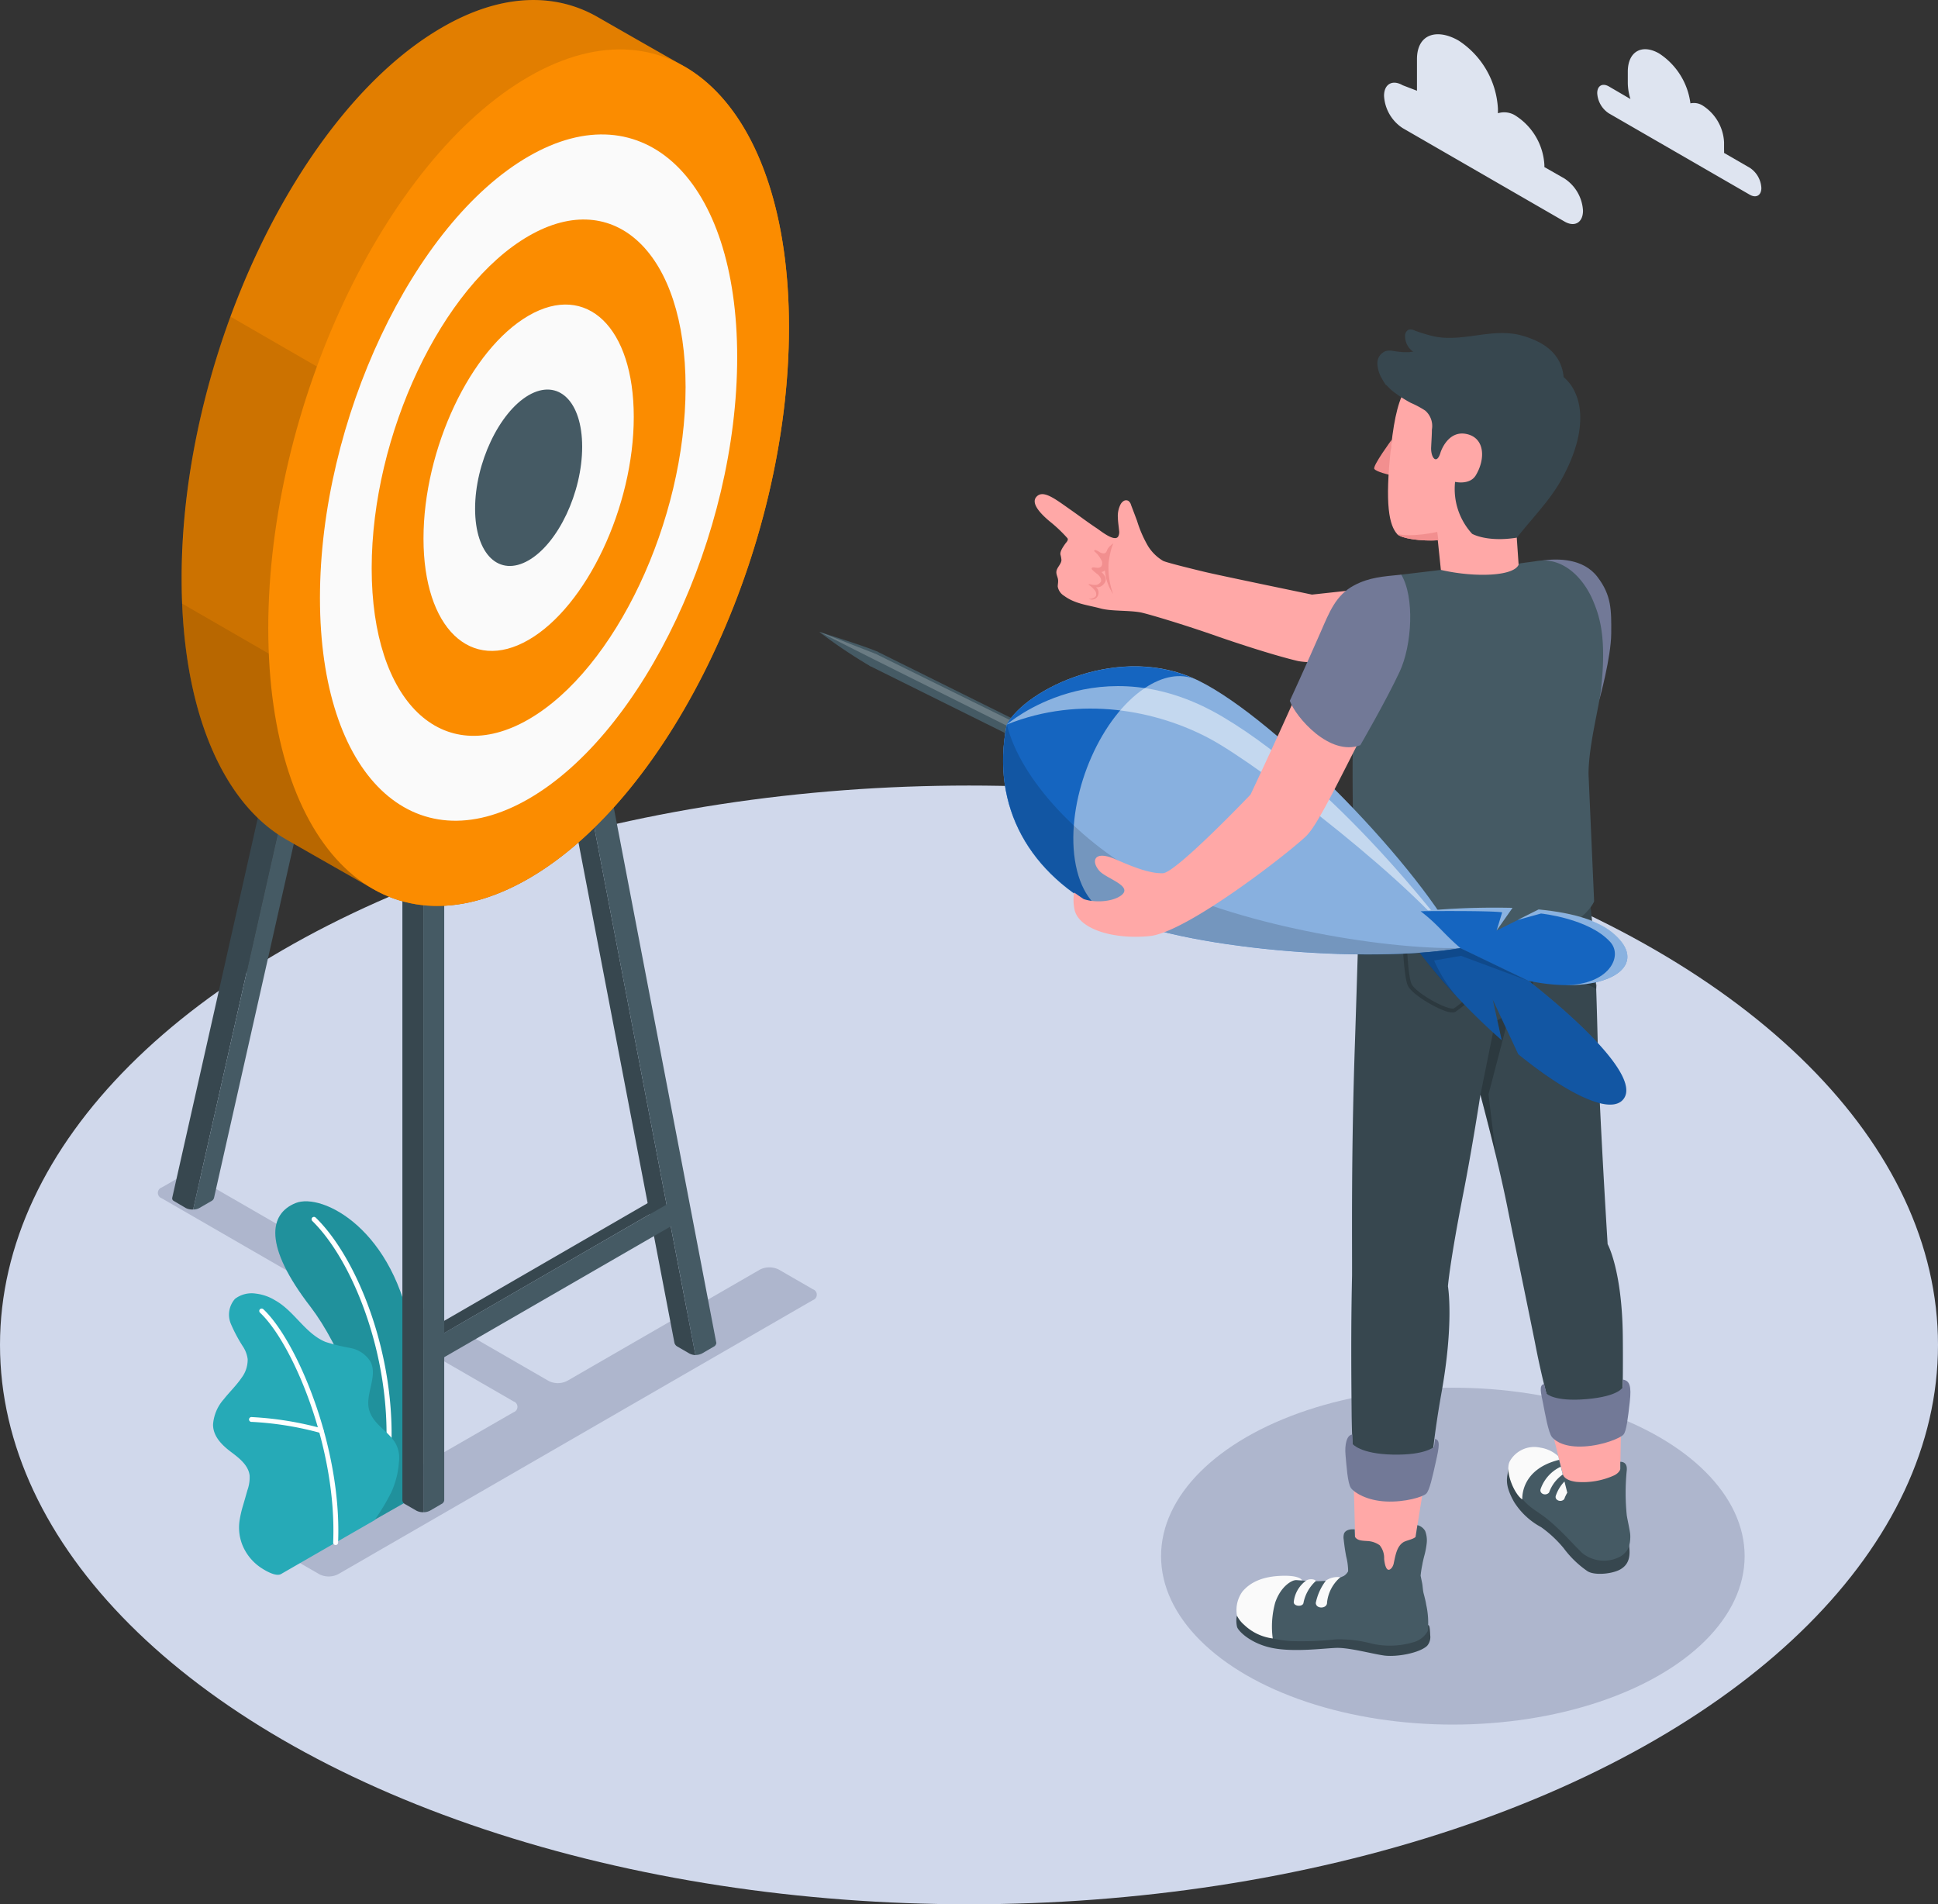 <svg xmlns="http://www.w3.org/2000/svg" width="319.464" height="313.889" viewBox="0 0 319.464 313.889"><rect x="0" y="0" width="319.464" height="313.889" fill="#333333" stroke="none"/><g transform="translate(-20.71 -29.562)"><g transform="translate(20.71 159.046)"><ellipse cx="159.732" cy="92.202" rx="159.732" ry="92.202" fill="#d0d8eb"/></g><g transform="translate(248.859 35.21)"><g transform="translate(0 0)"><path d="M425.693,60.832l-4.284-2.475a4.2,4.2,0,0,0,0-.527V56.589a7.626,7.626,0,0,0-3.466-6,2.711,2.711,0,0,0-2.08-.4,11.568,11.568,0,0,0-5.144-8.215c-2.856-1.657-5.179-.319-5.179,2.988v1.858a9.055,9.055,0,0,0,.437,2.655L402.42,47.4c-1.061-.61-1.92-.118-1.92,1.109a4.243,4.243,0,0,0,1.92,3.328l23.217,13.407c1.061.61,1.92.118,1.92-1.109a4.243,4.243,0,0,0-1.865-3.3Z" transform="translate(-365.359 -38.8)" fill="#dee4f0"/><path d="M352.874,46.112l2.364.908V41.814c0-4.16,3.293-5.116,6.87-3.057h0a14.332,14.332,0,0,1,6.475,11.217v.756a3.466,3.466,0,0,1,3,.458h0a10.316,10.316,0,0,1,4.659,8.069V59.6l3.293,1.879a6.787,6.787,0,0,1,3.071,5.31c0,1.962-1.386,2.773-3.071,1.775l-26.662-15.39a6.794,6.794,0,0,1-3.064-5.317C349.81,45.925,351.183,45.135,352.874,46.112Z" transform="translate(-349.81 -37.71)" fill="#dee4f0"/></g></g><g transform="translate(46.735 223.361)"><ellipse cx="48.098" cy="27.765" rx="48.098" ry="27.765" transform="translate(165.368 34.938)" fill="#aeb6cd"/><path d="M87.956,374.8l78.268-45.186a.943.943,0,0,0,0-1.789l-5.622-3.244a3.466,3.466,0,0,0-3.1,0l-31.772,18.343a3.376,3.376,0,0,1-3.092,0L64.711,309.478a3.466,3.466,0,0,0-3.1,0l-2.718,1.567a.943.943,0,0,0,0,1.789l57.984,33.477a.943.943,0,0,1,0,1.789L79.235,369.77a.943.943,0,0,0,0,1.782l5.622,3.244a3.4,3.4,0,0,0,3.1,0Z" transform="translate(-58.251 -309.113)" fill="#aeb6cd"/></g><g transform="translate(55.83 227.576)"><path d="M102.449,367.746l5.546-3.154s2.648-14.593.693-27.141c-2.773-17.636-14.794-23.723-19.155-21.969s-5.387,6.981,2.5,17.172C96.618,338.692,102.594,351.406,102.449,367.746Z" transform="translate(-75.911 -315.193)" fill="#26aab7"/><g transform="translate(10.262)" opacity="0.15"><path d="M102.449,367.746l5.546-3.154s2.648-14.593.693-27.141c-2.773-17.636-14.794-23.723-19.155-21.969s-5.387,6.981,2.5,17.172C96.618,338.692,102.594,351.406,102.449,367.746Z" transform="translate(-86.173 -315.193)"/></g><path d="M107.093,361.908h-.049a.4.4,0,0,1-.34-.444c2.281-16.513-4.361-34.607-11.785-41.893a.4.4,0,0,1,0-.562.4.4,0,0,1,.555,0c7.626,7.418,14.371,25.81,12.056,42.566a.4.4,0,0,1-.437.333Z" transform="translate(-78.559 -316.329)" fill="#fff"/><path d="M82.587,383.349c-.873.5-2.669-.6-3.362-1.061a8.264,8.264,0,0,1-2.773-3.175,7.751,7.751,0,0,1-.693-4.686,18.024,18.024,0,0,1,.589-2.489c.236-.811.464-1.615.693-2.419a6.163,6.163,0,0,0,.354-2.44c-.215-1.657-1.685-2.815-3.016-3.813-1.477-1.109-3.016-2.565-3.009-4.555a7,7,0,0,1,1.761-4.16c.95-1.206,2.08-2.274,2.939-3.542a4.936,4.936,0,0,0,1.005-3.1,5.019,5.019,0,0,0-.693-1.927A24.942,24.942,0,0,1,74.3,342.1,3.921,3.921,0,0,1,75,337.983a4.548,4.548,0,0,1,3.425-.853,7.812,7.812,0,0,1,3.189,1.116c3.161,1.761,4.964,5.5,8.319,6.856a32.433,32.433,0,0,0,4.062.991,4.938,4.938,0,0,1,3.348,2.295c1.234,2.461-1.054,5.491-.187,8.1.77,2.309,3.009,3.2,4.27,5.276a4.929,4.929,0,0,1,.589,3.029,14.288,14.288,0,0,1-1.276,5.109,35.889,35.889,0,0,1-2.773,4.6C97.852,374.552,82.719,383.273,82.587,383.349Z" transform="translate(-71.37 -321.915)" fill="#26aab7"/><path d="M94.921,379.673h0a.4.4,0,0,1-.381-.409c.652-15.633-6.711-32.888-12.07-37.9a.4.4,0,0,1,0-.555.4.4,0,0,1,.562,0c5.463,5.116,12.978,22.655,12.319,38.51a.4.4,0,0,1-.43.354Z" transform="translate(-74.74 -323.016)" fill="#fff"/><path d="M91.862,369.12a.347.347,0,0,1-.118,0A52.686,52.686,0,0,0,80.4,367.29a.4.4,0,1,1,.035-.79,54.316,54.316,0,0,1,11.543,1.865.388.388,0,0,1,.256.492.381.381,0,0,1-.374.263Z" transform="translate(-74.025 -330.931)" fill="#fff"/></g><g transform="translate(49.093 29.562)"><g transform="translate(0 59.75)"><path d="M160.132,316.808V314.77L123.84,335.762l1.726,1.019Z" transform="translate(-80.728 -176.799)" fill="#37474f"/><path d="M95.8,117.694a.485.485,0,0,1,.236.52L65.963,251.7l-.853,3.785a2.357,2.357,0,0,1-1.206-.236h0l-2.01-1.185a.485.485,0,0,1-.229-.527l30.87-137.021a.485.485,0,0,1,.693-.319Z" transform="translate(-61.653 -115.871)" fill="#37474f"/><path d="M101.1,115.75,70.085,253.423a.8.8,0,0,1-.388.52l-2.017,1.165a2.031,2.031,0,0,1-1.04.257l.853-3.785,30.149-133.8Z" transform="translate(-63.182 -115.75)" fill="#455a64"/><path d="M119.829,331.362v3.979a2.385,2.385,0,0,1-1.116-.25h0l-1.872-1.081a.783.783,0,0,1-.451-.645V213.8l3.466,2Z" transform="translate(-78.443 -145.827)" fill="#37474f"/><path d="M124.815,213.81V333.389a.776.776,0,0,1-.458.6l-1.858,1.082a2.218,2.218,0,0,1-1.13.27V215.8Z" transform="translate(-79.971 -145.83)" fill="#455a64"/><path d="M175.407,303.248a2.343,2.343,0,0,1-1.081-.312L172.4,301.82a.978.978,0,0,1-.471-.693L151.31,193.61l3.466,2,19.889,103.773Z" transform="translate(-89.155 -139.633)" fill="#37474f"/><path d="M180.39,301.233h0a.8.8,0,0,1-.478.652l-1.761,1.026-.083.049a2.33,2.33,0,0,1-1.13.27l-.742-3.848L156.3,195.61l3.466-1.99,20.583,107.454h0Z" transform="translate(-90.685 -139.637)" fill="#455a64"/><path d="M124.62,341.468l39.2-22.635V314.84l-39.2,22.635Z" transform="translate(-80.968 -176.821)" fill="#455a64"/></g><path d="M146.9,40.59h0l-.069-.042-.187-.1c-1.005-.568-5.165-2.912-14.142-8.063-7.161-4.118-16.049-3.868-25.65,1.692C83.11,47.765,63.893,88.445,63.9,124.945c0,21.664,6.78,36.992,17.241,42.982,6.295,3.612,12.756,7.272,14.226,8.111a1.184,1.184,0,0,1,.159.09l.153.083h0c7.113,3.958,15.9,3.653,25.415-1.837C144.8,160.682,164.012,120,164.012,83.5,164.019,61.929,157.295,46.642,146.9,40.59Z" transform="translate(-62.342 -29.562)" fill="#fb8c00"/><path d="M146.9,40.59h0l-.069-.042-.187-.1c-1.005-.568-5.165-2.912-14.142-8.063-7.161-4.118-16.049-3.868-25.65,1.692C83.11,47.765,63.893,88.445,63.9,124.945c0,21.664,6.78,36.992,17.241,42.982,6.295,3.612,12.756,7.272,14.226,8.111a1.184,1.184,0,0,1,.159.09l.153.083h0c7.113,3.958,15.9,3.653,25.415-1.837C144.8,160.682,164.012,120,164.012,83.5,164.019,61.929,157.295,46.642,146.9,40.59Z" transform="translate(-62.342 -29.562)" opacity="0.1"/><path d="M154.855,152.719,71.949,104.85A127.259,127.259,0,0,0,63.9,148.04c0,21.664,6.78,36.992,17.241,42.982,6.295,3.612,12.756,7.272,14.226,8.111a1.184,1.184,0,0,1,.159.09l.153.083h0c7.113,3.958,15.9,3.653,25.415-1.837C134.8,189.572,147,172.643,154.855,152.719Z" transform="translate(-62.342 -52.657)" opacity="0.1"/><path d="M64,173.07c.811,19.5,7.369,33.276,17.158,38.891,6.295,3.612,12.756,7.272,14.226,8.111a1.183,1.183,0,0,1,.159.09l.153.083h0c7.113,3.958,15.9,3.653,25.415-1.837a53.832,53.832,0,0,0,9.338-6.967Z" transform="translate(-62.373 -73.583)" opacity="0.1"/><path d="M127.412,45.823C103.71,59.508,84.5,100.188,84.5,136.688s19.217,54.989,42.919,41.3,42.919-54.4,42.919-90.871S151.121,32.131,127.412,45.823Z" transform="translate(-68.661 -33.166)" fill="#fb8c00"/><path d="M131.182,65.148c-19,10.967-34.392,43.571-34.392,72.791s15.4,44.07,34.4,33.1,34.378-43.55,34.378-72.8S150.184,54.174,131.182,65.148Z" transform="translate(-72.431 -39.368)" fill="#fafafa"/><path d="M134.962,84.476c-14.295,8.25-25.872,32.777-25.872,54.767s11.584,33.151,25.872,24.9,25.872-32.777,25.872-54.767S149.236,76.219,134.962,84.476Z" transform="translate(-76.204 -45.572)" fill="#fb8c00"/><path d="M138.741,103.8c-9.588,5.546-17.331,21.976-17.331,36.742s7.771,22.233,17.331,16.7,17.331-21.983,17.331-36.742S148.322,98.263,138.741,103.8Z" transform="translate(-79.983 -51.775)" fill="#fafafa"/><path d="M142.505,123.118c-4.853,2.822-8.832,11.189-8.825,18.718s3.952,11.314,8.825,8.5,8.825-11.182,8.825-18.718S147.379,120.3,142.505,123.118Z" transform="translate(-83.747 -57.975)" fill="#455a64"/></g><g transform="translate(155.755 83.867)"><g transform="translate(35.514)"><g transform="translate(33.242 77.948)"><path d="M379.28,378.89c-.18,1.3-.776,2.371.929,5.4a11.94,11.94,0,0,0,4.471,4.16,19.319,19.319,0,0,1,3.709,3.466,16.521,16.521,0,0,0,3.9,3.771c1.165.769,4.159.471,5.47-.305s1.733-2.031,1.352-4.291-7.369-2.156-7.369-2.156Z" transform="translate(-334.425 -268.97)" fill="#37474f"/><path d="M400.887,359l-.347,21.2c0,1.248-6.842,2.808-8.319-.042a46.8,46.8,0,0,0-1.026-6.5c-.534-2.128-1.442-5.83-1.442-5.83-.776-4.416-1.123-7.674-1.123-7.674Z" transform="translate(-337.37 -262.869)" fill="#ffa8a7"/><path d="M355.182,373.025s-3.224,19.619-3.321,20.7-3.14,1.782-5.393,1.712-3.584-1.116-3.563-1.6L342.35,372.9Z" transform="translate(-323.173 -267.133)" fill="#ffa8a7"/><path d="M357.952,300.1s.277-3.778,2.51-15.182c1.553-7.9,2.842-16.388,2.842-16.388s2.773,10.232,4.4,18.295c1.165,5.865,2.336,11.39,4.6,22.565a139.093,139.093,0,0,0,3.6,14.558c4.347,2.309,10.7-.34,10.7-.34s.263-6.815.173-15.252c-.111-10.926-2.5-15.2-2.5-15.2s-.922-14.732-1.387-25.609c-.624-15.425-.146-29.81-3.778-41.817-.562-.153-34.663-15.05-35.55,5.352-.215,5.04-.589,18.454-.95,29.221-.617,18.246-.444,31.82-.465,38.032-.125,5.983-.18,11.591-.069,22.753.055,4.853.34,9.012.34,9.012,4.09,2.773,12.832-.61,12.832-.61s.388-4.8,1.594-11.577C359,306.065,357.952,300.1,357.952,300.1Z" transform="translate(-323.073 -220.333)" fill="#37474f"/><g transform="translate(27.281 18.182)" opacity="0.2"><path d="M361.548,262.886c-1.92-.555-5.782-2.822-6.5-4.263-.825-1.657-1.005-10.357-1.012-10.725v-.34l14.038-1,.042.305a88.03,88.03,0,0,1,.825,9.581v.451c.055,1.387-5.47,5.643-6.031,5.983a.894.894,0,0,1-.458.125A3.187,3.187,0,0,1,361.548,262.886Zm-6.842-14.69c.062,2.683.333,8.915.943,10.135s4.16,3.376,6.087,3.924c.693.194.846.1.853.1,1.206-.742,5.747-4.617,5.719-5.407v-.458a84.509,84.509,0,0,0-.776-9.206Z" transform="translate(-354.04 -246.56)"/></g><g transform="translate(51.496 15.568)" opacity="0.2"><path d="M396.825,257.972l.132-.693c-2.378-1.144-5.837-3.05-6.1-3.7a85.406,85.406,0,0,1-1.179-8.763c.693-.18,2.863-.693,6.114-1.386l-.132-.645c-4.062.86-6.4,1.477-6.419,1.484l-.27.069v.277c.083.832.818,8.16,1.248,9.227S395.833,257.494,396.825,257.972Z" transform="translate(-388.97 -242.79)"/></g><path d="M341.75,370.65l.062,1.56s1.255,1.636,6.634,1.747,6.78-1.289,6.78-1.289l.173-1.3c.86.2.693,1.22.125,3.764s-1.04,4.742-1.594,5.269-3.466,1.428-6.621,1.283-5.227-1.456-5.782-2.218-.742-3.813-.894-5.456S340.815,370.712,341.75,370.65Z" transform="translate(-322.636 -266.443)" fill="#727997"/><path d="M387.632,358.315l.381,1.56s1.227,1.387,6.593.929,5.99-1.962,5.99-1.962V357.58c1.144.173,1.442,1.075,1.151,3.66s-.548,4.853-1.04,5.407-3.279,1.768-6.454,1.955-4.673-.8-5.3-1.5-1.192-4.035-1.511-5.657S386.717,358.481,387.632,358.315Z" transform="translate(-336.892 -262.434)" fill="#727997"/><path d="M372.73,281.037l2.447-12.1a11.7,11.7,0,0,0,6.315-7.813s.409,5.546-4.423,8.319l-3.009,11.536,1.2,9.941Z" transform="translate(-332.492 -232.845)" opacity="0.2"/><path d="M315.071,413.439c-.485-.049-.43,1.387-.263,2.038s2.17,2.724,5.733,3.466,8.478.076,10.593,0,5.754.943,7.854,1.248,5.893-.4,7.147-1.588a2.2,2.2,0,0,0,.513-1.74c-.042-1.387-.166-1.685-.333-1.671Z" transform="translate(-314.688 -279.568)" fill="#37474f"/><path d="M345.807,397.369a13.17,13.17,0,0,0,.444-2.309,4.271,4.271,0,0,0-.27-1.913,2.024,2.024,0,0,0-1.276-.957l-.305,1.948c-.409.4-1.56.575-2.031.88-1.061.693-1.269,2.128-1.546,3.362a1.934,1.934,0,0,1-.319.811c-.957,1.185-1.234-.887-1.283-1.442a3.314,3.314,0,0,0-.735-2.246,3.792,3.792,0,0,0-2.08-.693c-.728-.062-1.594-.035-1.99-.693l-.049-1.227c-.617-.069-1.5.049-1.754.693a2.17,2.17,0,0,0-.055.991c.1.922.229,1.844.409,2.773a10.334,10.334,0,0,1,.312,2.08,3.55,3.55,0,0,1,0,.388,2.08,2.08,0,0,1-.693.742,8.88,8.88,0,0,1-3.633.846c-1.83.118-3.383-.159-5.442-.187a10.967,10.967,0,0,0-5.477,1.116,4.922,4.922,0,0,0-2.773,4.853,6.8,6.8,0,0,0,3.258,2.953,17.616,17.616,0,0,0,5.393,1.165,52.147,52.147,0,0,0,7.348-.284,20.965,20.965,0,0,1,5.435.575,13.332,13.332,0,0,0,7.161-.055,3.892,3.892,0,0,0,2.565-1.9,13.8,13.8,0,0,0-.257-4.3c-.048-.284-.1-.562-.166-.839s-.166-.693-.257-1.026c-.139-.52-.146-1.088-.236-1.622-.035-.194-.139-.693-.27-1.324a16.078,16.078,0,0,1,.277-1.809C345.578,398.3,345.7,397.812,345.807,397.369Z" transform="translate(-314.859 -273.05)" fill="#455a64"/><path d="M337.635,404.564a6.322,6.322,0,0,0-2.2,4.159c.042,1.054-1.816,1.123-1.858.076a9.012,9.012,0,0,1,1.678-3.688A3.355,3.355,0,0,1,337.635,404.564Z" transform="translate(-320.483 -276.835)" fill="#fafafa"/><path d="M331.986,405.342a6.579,6.579,0,0,0-2.031,3.542c-.035.776-1.65.693-1.615-.083a5.01,5.01,0,0,1,2.038-3.522C330.877,404.926,331.82,405.016,331.986,405.342Z" transform="translate(-318.876 -276.996)" fill="#fafafa"/><path d="M324.619,404.923c-.853,0-2.641,1.137-3.522,3.744a14.863,14.863,0,0,0-.4,5.893,8.319,8.319,0,0,1-4.714-2.246,4.853,4.853,0,0,1-1.179-1.5,5.206,5.206,0,0,1,.894-3.979c1.241-1.47,3.154-2.433,6.163-2.586,3.376-.173,3.667.728,3.667.728Z" transform="translate(-314.697 -276.743)" fill="#fafafa"/><path d="M381.351,374.779c1.671-.978,6.5,1.227,6.5,1.227l.284,1.13s.2.8.305,1.2c.25.894,1.386,1.185,2.218,1.3a12.478,12.478,0,0,0,6.343-1.1c.88-.485.936-1.019.936-1.019v-1.185c.541,0,1.158.25,1.068,1.387a37.1,37.1,0,0,0,0,7.445c.152.915.409,1.99.541,2.9.1.617.069,2.433-.742,3.161h0a2.988,2.988,0,0,1-.811.693,5.708,5.708,0,0,1-6.295-.513c-1.83-1.775-3.12-3.39-5.685-5.546-1.518-1.262-2.981-1.865-4.215-3.418h0a9.788,9.788,0,0,1-1.532-2.953C379.34,376.935,379.632,375.785,381.351,374.779Z" transform="translate(-334.645 -267.633)" fill="#455a64"/><path d="M388.425,382.54a6.066,6.066,0,0,1,2.253-2.96c-.1-.423-.222-.853-.326-1.289a6.357,6.357,0,0,0-3.328,3.688C386.782,382.755,387.884,383.191,388.425,382.54Z" transform="translate(-336.867 -268.786)" fill="#fafafa"/><path d="M392.028,384.715a5.764,5.764,0,0,1,.5-1.061c-.146-.575-.3-1.192-.464-1.844a6.308,6.308,0,0,0-1.428,2.343C390.392,384.895,391.494,385.332,392.028,384.715Z" transform="translate(-337.974 -269.866)" fill="#fafafa"/><path d="M381.661,382.273h0c0-.2-.291-4.964,6.066-6.523,0-.035-.111-.451-.159-.624h0a5.581,5.581,0,0,0-2.919-1.386,4.62,4.62,0,0,0-5,2.156C378.666,377.566,380.371,381.449,381.661,382.273Z" transform="translate(-334.525 -267.37)" fill="#fafafa"/></g><path d="M310.047,174.539c-2.683-.631-7.494-2.08-12.846-3.924-5.886-2.08-12.014-3.889-13.047-4.076-1.969-.354-4.79-.166-6.537-.638-2.08-.568-4.194-.735-6.017-2.08a2.246,2.246,0,0,1-1.061-1.532c0-.326.076-.652.062-.977,0-.513-.34-.984-.284-1.49.069-.693.8-1.206.832-1.906a4.548,4.548,0,0,0-.166-.908c-.083-.555.464-1.3.77-1.747.166-.236.631-.652.367-.964a23.572,23.572,0,0,0-2.932-2.773c-1.927-1.615-2.981-3.092-2.177-4.014,1.109-1.283,3.147.374,5.726,2.177,1.435,1.005,2.842,2.08,4.3,3.036.568.381,2.87,2.26,3.466,1.317a1.6,1.6,0,0,0,.146-1.005c-.062-.693-.187-1.435-.2-2.156a4.159,4.159,0,0,1,.416-2.08,1.5,1.5,0,0,1,.527-.61.776.776,0,0,1,.776-.035,1.206,1.206,0,0,1,.458.693c.333.867.659,1.733.984,2.6a19.472,19.472,0,0,0,1.83,4.194,7.327,7.327,0,0,0,2.468,2.412c.693.326,5.31,1.442,6.822,1.809,2.607.624,17.421,3.681,17.713,3.751l39.876-4.34-.555,12.992S315.3,175.78,310.047,174.539Z" transform="translate(-266.738 -119.908)" fill="#ffa8a7"/><path d="M387.4,162.761c2.711-.36,6.8-.333,9.123,2.711s2.295,5.456,2.267,9.338-1.927,10.8-1.927,10.8Z" transform="translate(-303.751 -124.678)" fill="#727997"/><path d="M281.785,162.035a.693.693,0,0,1-.166.555.749.749,0,0,1-.548.2,2.774,2.774,0,0,1-.589-.076c-.159,0-.374,0-.416.139a.326.326,0,0,0,.1.263,7.549,7.549,0,0,0,.88.742c.381.333.839.964.416,1.387a1.109,1.109,0,0,1-.977.367c-.27,0-.541-.1-.818-.118-.049,0-.111,0-.1.069a.125.125,0,0,0,.035.049,4.083,4.083,0,0,1,1.012.936.971.971,0,0,1,.173.839c-.139.333-.693.5-1,.52h-.159v.035h.049a2.2,2.2,0,0,0,.305.083,1.068,1.068,0,0,0,1.165-.8,1.172,1.172,0,0,0-.367-1.241,1.387,1.387,0,0,0,1.262-.5c.693-.77.243-1.421-.367-2a1.234,1.234,0,0,0,.575-.27,8.013,8.013,0,0,0,1.352,3.9,12.894,12.894,0,0,1-.77-4.61,5.693,5.693,0,0,1,.111-1.137,10.027,10.027,0,0,1,.194-1.012,7.432,7.432,0,0,1,.506-1.588,3,3,0,0,0-.9.846c-.208.3-.194.749-.652.8a1.255,1.255,0,0,1-.735-.222,2.226,2.226,0,0,0-.693-.326.18.18,0,0,0-.159.035c-.049.062,0,.153.055.215a4.6,4.6,0,0,1,1.213,1.636.735.735,0,0,1,.021.284Z" transform="translate(-270.671 -123.501)" fill="#f28f8f"/><path d="M362.38,155.408l1.324,12.714,12.693.693-1.012-14.745Z" transform="translate(-296.076 -122.06)" fill="#ffa8a7"/><path d="M350.385,134.05s-3.217,4.361-2.9,4.853,2.489.977,2.489.977Z" transform="translate(-291.499 -115.919)" fill="#f28f8f"/><path d="M360.331,116.511c-6.094.95-7.979,3.466-9.054,13.047-1.13,9.976-.27,13.172.971,14.593.839.957,5.761,1.386,8.284.825,3.161-.693,10.323-2.808,13.865-7.667,4.194-5.712,5.643-13.685,1.664-17.193C370.494,115.173,362.813,116.123,360.331,116.511Z" transform="translate(-292.508 -110.435)" fill="#ffa8a7"/><path d="M349.807,117.161a8.173,8.173,0,0,0,1.47,1.3,21.27,21.27,0,0,0,2.447,1.532,15.724,15.724,0,0,1,2.385,1.276,3.362,3.362,0,0,1,1.1,3.14c0,.825-.076,1.844-.125,2.946-.069,1.664.922,2.981,1.56.783,0,0,1.151-3.646,4.243-3.016s3.175,4.16,1.546,6.835c-1,1.629-3.4,1.061-3.4,1.061a10.919,10.919,0,0,0,2.808,8.562s2.406,1.421,7.362.638c3.6-4.444,5.837-6.572,7.841-10.468,4.243-8.229,2.7-13.622-.118-16.007-.374-3.917-3.341-5.823-6.787-6.815-5.158-1.477-10.2,1.387-15.3-.069a25.2,25.2,0,0,1-2.482-.79,1.386,1.386,0,0,0-1.012-.125,1.144,1.144,0,0,0-.555,1.123,3.127,3.127,0,0,0,1.387,2.53c-.1-.069-.617.042-.756.042h-.867a15.666,15.666,0,0,1-1.712-.2,3.175,3.175,0,0,0-1.172,0,2.114,2.114,0,0,0-1.449,2.08,5.254,5.254,0,0,0,.8,2.558,7.131,7.131,0,0,0,.575.929Q349.7,117.086,349.807,117.161Z" transform="translate(-291.732 -107.896)" fill="#37474f"/><path d="M352.91,156.377c.693.77,4.028,1.2,6.621,1.04h.18l-.18-1.387S355.385,156.987,352.91,156.377Z" transform="translate(-293.171 -122.661)" fill="#f28f8f"/><path d="M381.993,169.511c-1.56-3.757-4.943-7.314-9.3-6.593-1.012.166-1.976.25-2.932.423-.513,2.128-7.3,2.329-12.874,1.04l-6.537.783c-4,1.345-7.217,9.061-7.785,20.8s.062,29.81.291,37.983a44.964,44.964,0,0,0,25.352,2.6c11.986-2.385,13.941-7.529,13.941-7.529l-.922-20.978c0-4.562,1.664-10.745,2.017-13.678C384.315,175.342,382.936,171.792,381.993,169.511Z" transform="translate(-289.928 -124.745)" fill="#455a64"/></g><g transform="translate(0 49.841)"><path d="M228.1,184.625a2.121,2.121,0,0,0-.839,1.7.652.652,0,0,0,.319.589l22.732,11.279L251.5,195.8l-22.732-11.279A.693.693,0,0,0,228.1,184.625Z" transform="translate(-219.114 -181.228)" fill="#455a64"/><path d="M223.975,185.485a83.33,83.33,0,0,1-8.465-5.685s8.264,2.586,9.65,3.293Z" transform="translate(-215.51 -179.793)" fill="#455a64"/><path d="M247.226,194.473l-22.364-11.03-9.352-3.653,9.026,4.548,22.607,11.286Z" transform="translate(-215.51 -179.79)" fill="#fff" opacity="0.2"/><path d="M260.889,200.923a2.08,2.08,0,0,0-.839,1.692c.042.6.478.818.977.485a2.08,2.08,0,0,0,.839-1.7C261.825,200.785,261.4,200.563,260.889,200.923Z" transform="translate(-229.173 -186.219)" fill="#37474f"/><path d="M259.834,197.6c3.168-5.83,18.766-13.581,31.675-7.2s36.826,31.12,43.127,44.049c-15.141,2.6-46.087.222-58.545-5.934S257.144,211.169,259.834,197.6Z" transform="translate(-228.922 -182.309)" fill="#1565c0"/><path d="M259.834,197.6c3.168-5.83,18.766-13.581,31.675-7.2s36.826,31.12,43.127,44.049c-15.141,2.6-46.087.222-58.545-5.934S257.144,211.169,259.834,197.6Z" transform="translate(-228.922 -182.323)" fill="#fff" opacity="0.49"/><path d="M270.851,218.016c-.638-9.851,4.617-21.692,11.737-26.434,3.009-2.01,5.865-2.426,8.215-1.49-12.77-5.789-27.876,1.782-30.988,7.508-2.69,13.574,3.827,24.749,16.278,30.905h0C273.222,227.042,271.212,223.361,270.851,218.016Z" transform="translate(-228.916 -182.314)" fill="#1565c0"/><path d="M276.118,232.745c12.479,6.156,43.4,8.534,58.545,5.934-13.241.263-37.484-3.993-51.231-11.245-11.355-5.99-21.338-16.472-23.571-25.595C257.15,215.414,263.667,226.589,276.118,232.745Z" transform="translate(-228.928 -186.554)" opacity="0.15"/><path d="M260.1,199.035c12.18-4.908,24.867-2.281,33.456,2.322s34.767,24.9,41.346,34.531c0,0-18.794-26.032-39.2-38.129S260.1,199.035,260.1,199.035Z" transform="translate(-229.188 -183.748)" fill="#fff" opacity="0.5"/><path d="M391.927,279.788c-2.038,2.87-9.4-.8-17.394-7.307h0l-4.215-9.012,1.477,6.69a100.965,100.965,0,0,1-13.525-14.413c2.322-.159,4.589-.409,6.766-.776l11.175,5.4S395.345,274.984,391.927,279.788Z" transform="translate(-259.301 -202.851)" fill="#1565c0"/><path d="M391.927,279.788c-2.038,2.87-9.4-.8-17.394-7.307h0l-4.215-9.012,1.477,6.69a100.965,100.965,0,0,1-13.525-14.413c2.322-.159,4.589-.409,6.766-.776l11.175,5.4S395.345,274.984,391.927,279.788Z" transform="translate(-259.301 -202.83)" opacity="0.15"/><g transform="translate(98.969 52.139)" opacity="0.15"><path d="M358.27,255.763a92.286,92.286,0,0,0,6.239,7.383,24.644,24.644,0,0,1-3.854-6.108l4.437-.77,11.092,4.118L365.015,255C362.859,255.354,360.592,255.6,358.27,255.763Z" transform="translate(-358.27 -255)"/></g><path d="M376.288,257.439l-11.2-5.387c-2.974-2.551-3.612-3.8-6.572-6.08a127.106,127.106,0,0,1,15.12-.548l-2.621,3.744,6.933-3.466c6.128.589,10.059,1.976,12.284,3.875C396.919,255.262,388.5,260,376.288,257.439Z" transform="translate(-259.378 -199.913)" fill="#1565c0"/><path d="M371.049,249.148l2.62-3.744a127.109,127.109,0,0,0-15.12.548s11.584-.118,13.414.194Z" transform="translate(-259.387 -199.907)" fill="#fff" opacity="0.5"/><path d="M389.491,258.272c8.61.118,13.3-3.9,7.82-8.6-2.225-1.9-6.156-3.286-12.284-3.875l-3.466,1.74,3.861-1.068s7.889.8,11.418,4.693C399.009,253.564,396.555,258.209,389.491,258.272Z" transform="translate(-266.446 -200.038)" fill="#fff" opacity="0.5"/></g><path d="M328.18,184.136c-7.307,13.816-11.48,23.127-13.775,25.456s-19.619,15.945-25.879,16.569-11.862-1.289-12.409-4.478a7.321,7.321,0,0,1-.035-2.7s1.5,1.054,1.581,1.081c1.906.652,4.8.437,6.177-.617,2.038-1.56-2.565-2.773-3.64-4.076-1.387-1.629-.783-3.39,2.676-1.879,3.009,1.324,5.685,2.371,7.827,2.309S305.15,202.84,305.15,202.84s6.6-13.941,9.671-21.387c5.775-13.983,11.425-13.914,14.489-13.983Z" transform="translate(-234.057 -126.17)" fill="#ffa8a7"/><path d="M345.771,166.2c-3,.3-5.241.43-7.751,1.754-3.043,1.6-4.118,4.465-5.5,7.626C329.9,181.569,327.4,187,327.4,187c.991,2.7,6.572,9.193,11.626,7.307,0,0,4.257-7.348,6.475-12.09C347.574,177.777,347.983,169.846,345.771,166.2Z" transform="translate(-249.832 -125.781)" fill="#727997"/></g></g></svg>